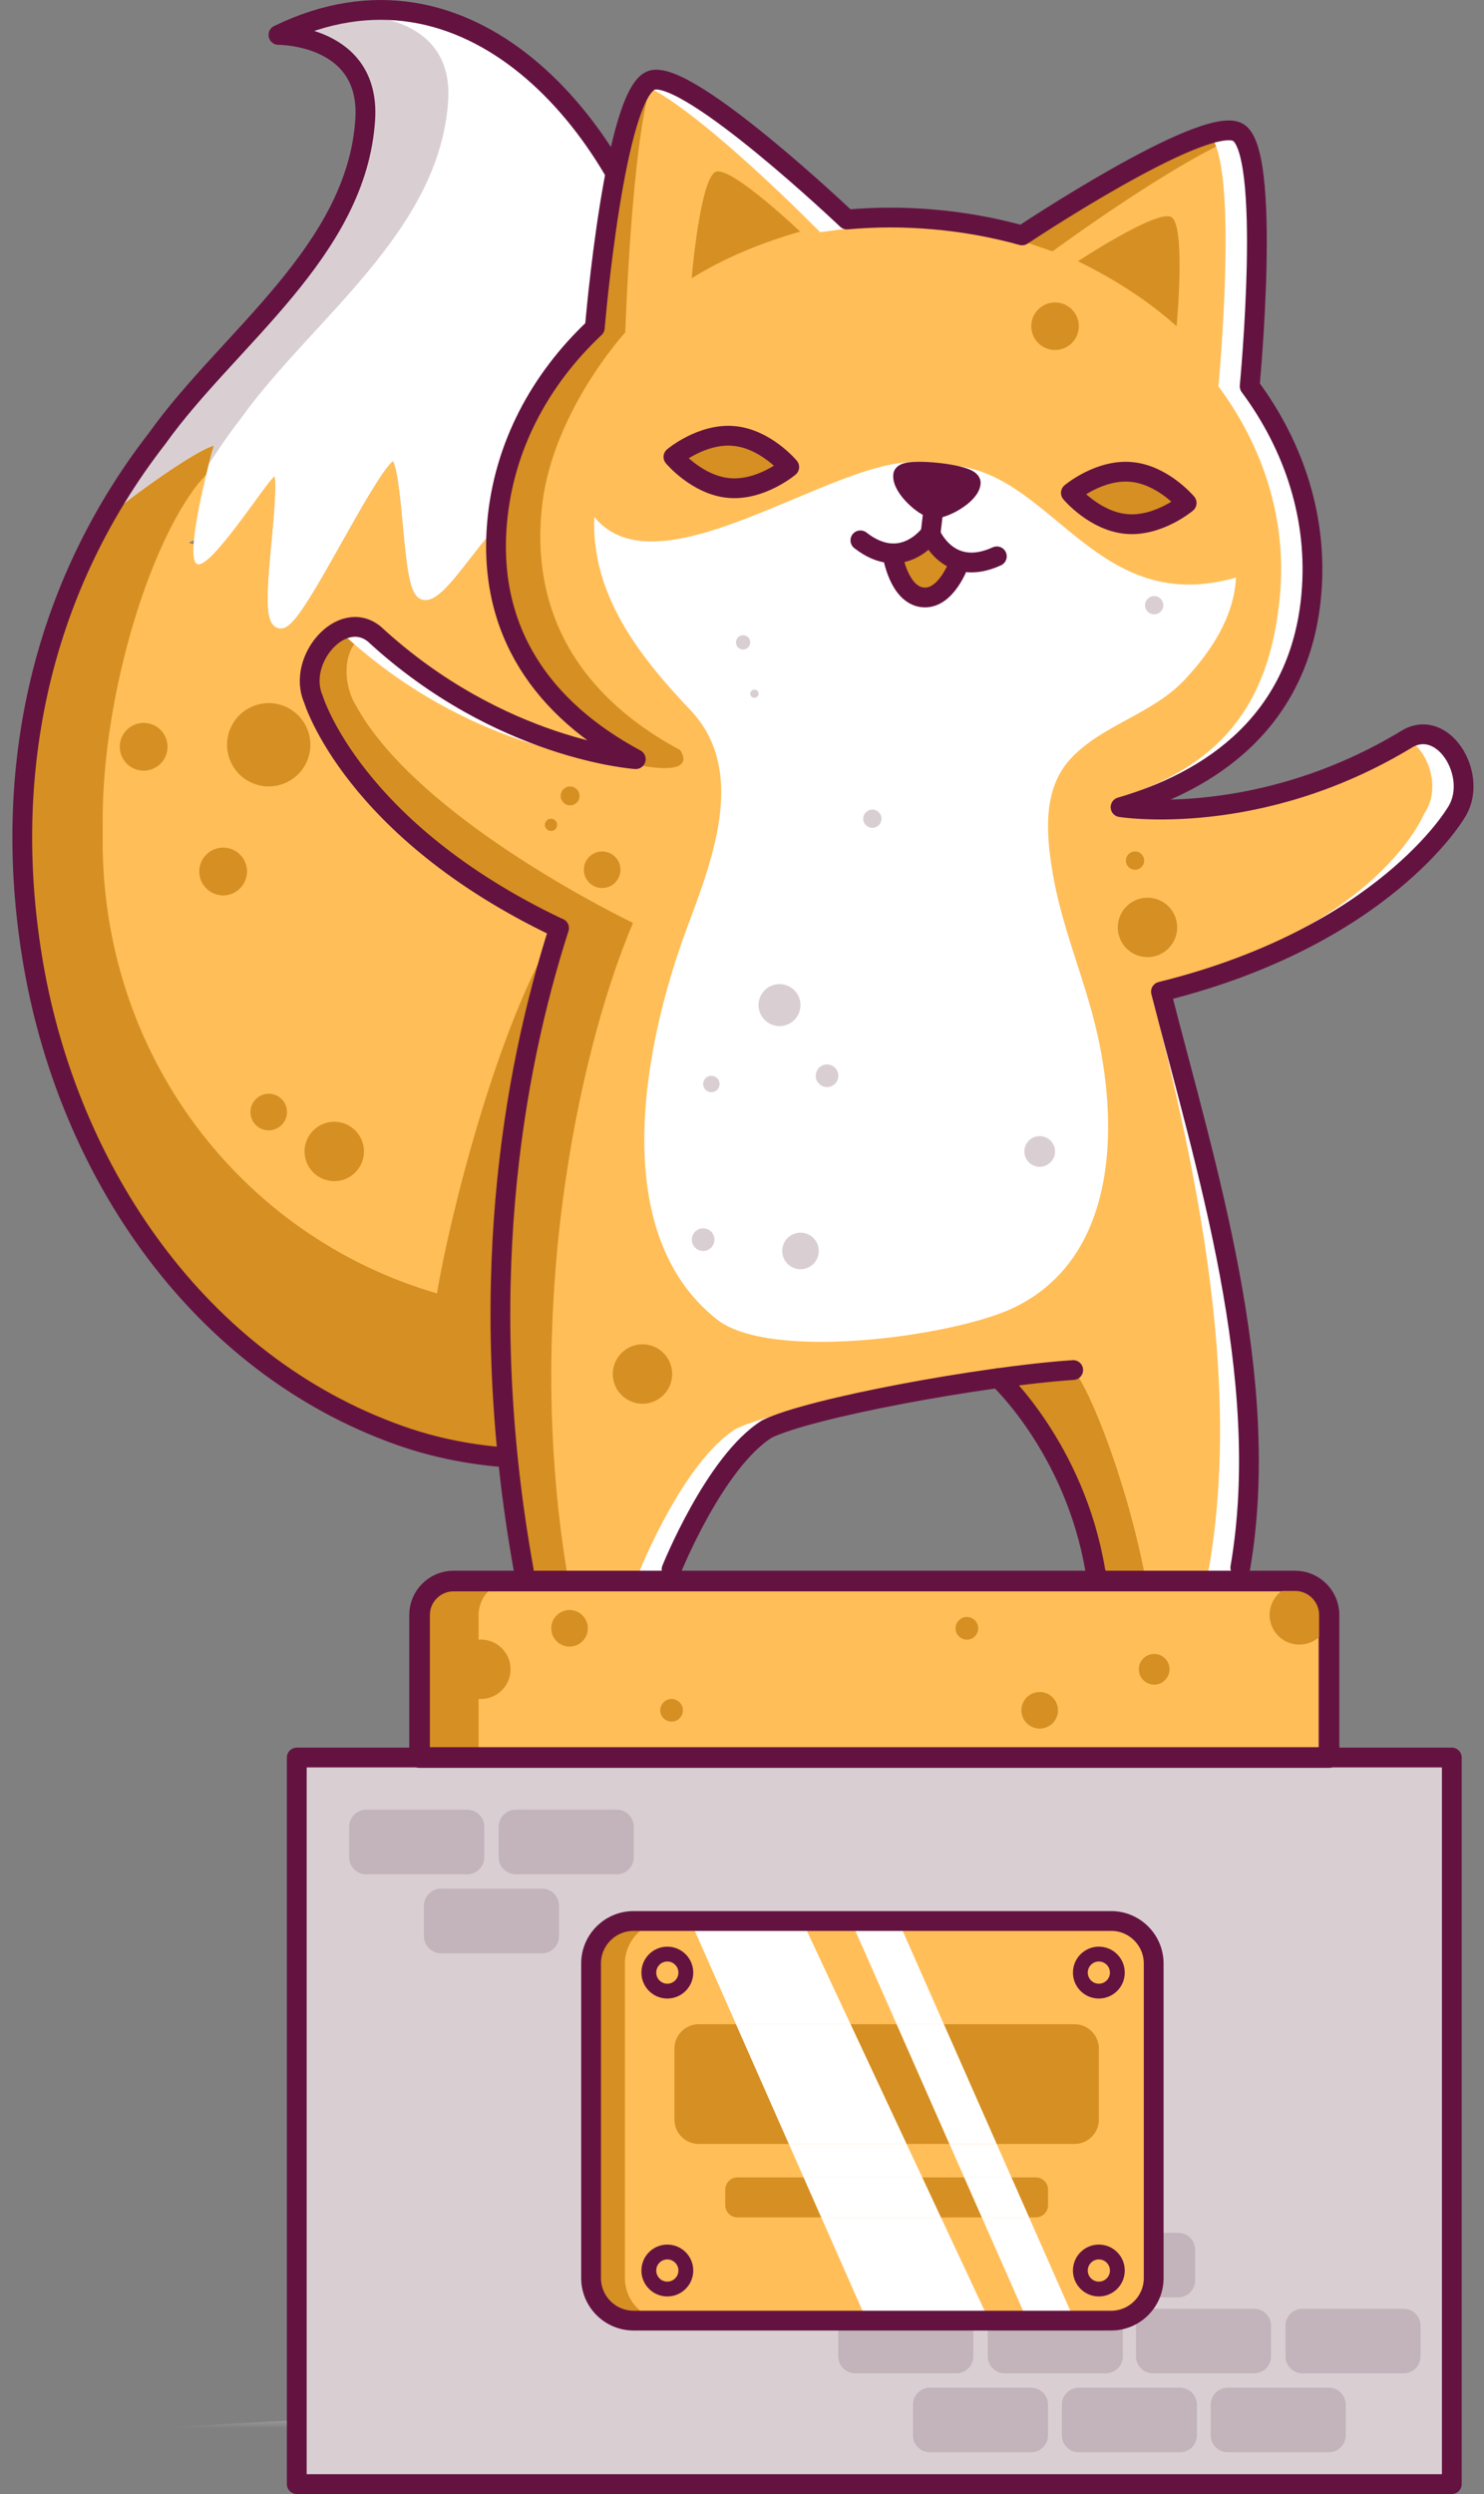 <svg xmlns="http://www.w3.org/2000/svg" xmlns:xlink="http://www.w3.org/1999/xlink" width="75" height="126" version="1.1" viewBox="0 0 75 126"><rect x="0" y="0" width="75" height="126" fill="#808080" stroke="none"/><title>Anime Watched 4</title><desc>Created with Sketch.</desc><defs><polygon id="path-1" points="42.398 130 0 130 0 .818 84.797 .818 84.797 130 42.398 130 84.797 130 84.797 122.637 0 122.637 0 130"/><polygon id="path-3" points="0 130.182 84.797 130.182 84.797 1 0 1"/></defs><g id="Page-1" fill="none" fill-rule="evenodd" stroke="none" stroke-width="1"><g id="Anime-Watched-4" transform="translate(-7, -1)"><path id="Fill-1" fill="#FF8331" d="M28.058,27.572 C28.063,27.579 28.067,27.587 28.073,27.593 C28.069,27.602 28.066,27.611 28.062,27.62 C28.061,27.604 28.059,27.588 28.058,27.572 Z"/><path id="Stroke-3" stroke="#641340" d="M28.072,27.594 C28.068,27.603 28.065,27.612 28.061,27.62 C28.06,27.605 28.058,27.588 28.057,27.573 C28.062,27.579 28.066,27.587 28.072,27.594 Z"/><path id="Fill-5" fill="#FF8331" d="M44.072,63.805 C44.28,63.412 44.503,63.027 44.753,62.653 C44.503,63.027 44.28,63.413 44.072,63.805"/><path id="Fill-7" fill="#FF8331" d="M40.496,32.022 C40.37,32.565 40.237,33.105 40.092,33.64 C40.082,33.676 40.068,33.712 40.059,33.749 C40.216,33.177 40.362,32.602 40.496,32.022"/><path id="Fill-9" fill="#FF8331" d="M43.02,66.186 C43.089,66.004 43.162,65.826 43.233,65.647 C43.162,65.826 43.089,66.004 43.02,66.186"/><path id="Fill-11" fill="#FF8331" d="M40.092,33.641 C40.071,33.715 40.051,33.788 40.03,33.862 C40.041,33.825 40.049,33.787 40.059,33.749 C40.069,33.713 40.082,33.677 40.092,33.641"/><path id="Fill-13" fill="#FF8331" d="M43.504,64.994 C43.609,64.753 43.725,64.516 43.84,64.28 C43.725,64.516 43.609,64.753 43.504,64.994"/><path id="Fill-15" fill="#FFF" d="M17.523,24.332 C17.492,24.404 17.459,24.478 17.425,24.552 C17.459,24.478 17.492,24.404 17.523,24.332"/><path id="Fill-17" fill="#FFF" d="M17.294,24.849 C17.251,24.943 17.212,25.028 17.17,25.118 C17.21,25.03 17.252,24.94 17.294,24.849"/><path id="Fill-19" fill="#FFF" d="M17.707,23.864 C17.689,23.915 17.665,23.972 17.645,24.027 C17.665,23.973 17.689,23.914 17.707,23.864"/><path id="Fill-21" fill="#FFF" d="M24.478,29.619 C24.473,29.628 24.47,29.637 24.466,29.645 C24.465,29.63 24.464,29.613 24.463,29.598 C24.468,29.604 24.472,29.612 24.478,29.619"/><path id="Fill-23" fill="#FFF" d="M13.607,26.906 C13.572,26.972 13.54,27.039 13.508,27.101 C13.553,27.01 13.605,26.906 13.656,26.806 C13.639,26.84 13.623,26.875 13.607,26.906"/><path id="Fill-25" fill="#FFF" d="M13.35,29.355 C13.317,29.373 13.281,29.394 13.252,29.405 C13.257,29.372 13.27,29.329 13.281,29.288 C13.304,29.31 13.325,29.335 13.35,29.355"/><path id="Fill-27" fill="#FFF" d="M43.233,65.647 C43.321,65.427 43.41,65.21 43.504,64.995 C43.41,65.21 43.321,65.427 43.233,65.647"/><path id="Fill-29" fill="#FFF" d="M42.679,67.105 C42.789,66.796 42.904,66.49 43.02,66.186 C42.904,66.49 42.789,66.796 42.679,67.105"/><polygon id="Fill-31" fill="#FFF" points="40.499 32.011 40.497 32.017 40.498 32.012"/><path id="Fill-33" fill="#FFF" d="M39.471,35.694 C39.673,35.091 39.858,34.479 40.031,33.861 C39.86,34.479 39.674,35.091 39.471,35.694"/><path id="Fill-35" fill="#FFF" d="M43.84,64.28 C43.917,64.122 43.99,63.961 44.072,63.804 C43.99,63.961 43.917,64.122 43.84,64.28"/><path id="Fill-37" fill="#FFF" d="M40.499,32.011 L40.498,32.012 L40.497,32.019 C40.496,32.02 40.496,32.022 40.496,32.022 C40.496,32.019 40.498,32.015 40.499,32.011"/><path id="Fill-39" fill="#FFF" d="M40.402,31.693 C40.446,31.729 40.5,31.755 40.555,31.767 C40.5,31.755 40.446,31.729 40.402,31.693 C40.446,31.73 40.499,31.755 40.555,31.767 C40.499,31.755 40.446,31.73 40.402,31.693"/><path id="Fill-41" fill="#FFF" d="M40.03,33.861 C39.857,34.479 39.673,35.091 39.47,35.694 C39.685,35.055 39.878,34.404 40.058,33.749 C40.049,33.786 40.041,33.824 40.03,33.861"/><path id="Fill-43" fill="#FFBE58" d="M36.825,34.178 L36.825,34.178 C36.769,34.163 36.718,34.137 36.675,34.099 C36.718,34.137 36.769,34.163 36.825,34.178 M24.466,29.646 C24.465,29.63 24.464,29.614 24.463,29.598 C24.468,29.605 24.471,29.613 24.476,29.619 C24.472,29.628 24.47,29.637 24.466,29.646 M13.606,26.907 C13.572,26.973 13.539,27.039 13.508,27.102 C13.554,27.011 13.605,26.907 13.656,26.807 C13.639,26.84 13.622,26.874 13.606,26.907 M13.252,29.406 C13.257,29.372 13.269,29.329 13.28,29.288 C13.304,29.311 13.324,29.336 13.349,29.356 C13.316,29.373 13.28,29.395 13.252,29.406 M41.482,60.994 C37.797,58.144 36.768,53.068 36.905,48.632 C36.989,45.916 37.429,43.149 38.086,40.451 C38.48,38.833 38.951,37.24 39.47,35.697 C39.47,35.697 39.471,35.696 39.471,35.695 C39.685,35.056 39.878,34.405 40.058,33.749 C40.216,33.178 40.362,32.603 40.496,32.023 C40.496,32.019 40.497,32.015 40.499,32.011 C40.517,31.93 40.537,31.85 40.555,31.768 C40.5,31.755 40.446,31.731 40.402,31.694 C40.358,31.657 40.323,31.609 40.303,31.55 C39.584,29.49 38.647,27.23 38.04,26.18 C37.876,25.896 37.734,25.696 37.629,25.616 C37.297,25.977 36.712,27.811 36.318,29.045 C35.356,32.063 34.953,33.103 34.276,32.948 C33.652,32.808 33.432,31.726 33.097,29.825 C32.942,28.948 32.683,27.479 32.503,27.309 C32.213,27.361 31.342,28.471 30.823,29.14 C29.686,30.606 29.012,31.43 28.384,31.308 C27.753,31.186 27.601,30.182 27.36,27.555 C27.26,26.461 27.094,24.667 26.859,24.3 C26.37,24.666 25.108,26.916 24.259,28.431 C22.207,32.088 21.608,32.978 20.996,32.716 C20.395,32.461 20.444,31.308 20.725,28.319 C20.83,27.205 20.983,25.571 20.875,25.073 C20.522,25.243 19.743,26.03 19.209,26.568 C17.948,27.839 16.541,28.416 16.541,28.416 C16.541,28.416 17.358,28.675 17.294,28.529 C17.09,28.057 18.01,26.525 18.671,25.117 C18.715,25.027 18.519,24.543 18.567,24.443 C18.608,24.354 18.316,24.037 18.358,23.947 C18.404,23.847 18.106,23.69 18.15,23.591 C18.183,23.517 17.492,24.405 17.522,24.332 C17.568,24.224 17.606,24.126 17.644,24.028 C17.665,23.974 17.689,23.914 17.707,23.865 C17.757,23.725 17.794,23.601 17.808,23.51 C17.132,23.67 14.917,25.156 13.099,26.564 C12.987,26.649 12.844,26.656 12.727,26.596 C11.623,28.39 10.729,30.226 10.033,32.096 C10.032,32.1 10.031,32.104 10.029,32.107 C9.931,32.37 9.846,32.635 9.757,32.9 C8.172,37.749 7.778,42.869 8.426,47.978 C8.429,48.001 8.43,48.025 8.433,48.048 C8.508,48.624 8.595,49.199 8.694,49.774 L8.694,49.776 C8.807,50.425 8.938,51.072 9.088,51.714 C9.386,52.998 9.757,54.269 10.198,55.512 C10.639,56.756 11.151,57.974 11.732,59.155 C13.183,62.108 15.062,64.83 17.34,67.156 C18.251,68.086 19.225,68.952 20.262,69.745 C22.335,71.329 24.654,72.617 27.206,73.522 C27.876,73.759 28.557,73.958 29.25,74.122 C29.941,74.285 30.643,74.412 31.352,74.504 C32.061,74.597 32.778,74.656 33.5,74.68 C34.134,74.702 34.771,74.695 35.411,74.667 C35.599,74.658 35.789,74.648 35.977,74.636 C36.522,74.6 37.067,74.548 37.613,74.478 C37.766,74.458 37.921,74.438 38.074,74.415 C38.735,74.32 39.396,74.203 40.054,74.061 C40.418,73.982 40.78,73.896 41.142,73.803 C41.171,73.795 41.198,73.786 41.226,73.779 C41.211,71.714 41.718,69.814 42.414,67.84 C42.501,67.593 42.591,67.35 42.678,67.106 L42.678,67.107 L42.679,67.105 C42.789,66.796 42.903,66.49 43.019,66.186 C43.089,66.005 43.161,65.826 43.233,65.647 C43.32,65.428 43.41,65.21 43.504,64.994 C43.609,64.753 43.724,64.517 43.84,64.281 C43.917,64.122 43.989,63.961 44.072,63.805 C44.28,63.412 44.503,63.027 44.753,62.653 C43.692,62.372 42.593,61.854 41.482,60.994"/><path id="Fill-45" fill="#D68F22" d="M13.656,26.807 C13.639,26.84 13.622,26.874 13.606,26.907 C13.572,26.973 13.539,27.039 13.508,27.102 C13.553,27.011 13.605,26.907 13.656,26.807 M33.893,74.573 C33.186,74.462 33.066,71.939 32.377,71.754 C31.688,71.569 35.868,48.136 35.203,47.872 C32.084,52.84 29.662,62.795 29.085,66.345 C19.219,63.485 11.967,54.245 12.192,42.966 C12.067,36.523 14.449,28.66 17.03,25.416 C18.358,23.947 21.484,19.779 21.484,19.779 C21.484,19.779 13.779,26.037 13.099,26.564 C12.987,26.649 12.844,26.656 12.727,26.596 C11.623,28.39 10.729,30.226 10.029,32.107 C9.931,32.37 9.846,32.635 9.757,32.9 C8.172,37.749 7.778,42.869 8.426,47.978 C8.428,48.001 8.43,48.025 8.433,48.048 C8.508,48.624 8.594,49.2 8.694,49.776 C8.807,50.425 8.938,51.072 9.088,51.714 C9.385,52.998 9.757,54.269 10.198,55.512 C10.639,56.756 11.151,57.974 11.732,59.155 C13.183,62.108 15.062,64.83 17.34,67.156 C18.251,68.086 19.225,68.953 20.261,69.745 C22.335,71.329 24.654,72.618 27.206,73.522 C27.876,73.759 28.557,73.958 29.25,74.122 C29.941,74.286 30.643,74.412 31.352,74.504 C32.061,74.597 32.778,74.656 33.5,74.68 C33.945,74.696 34.393,74.681 34.841,74.671 C34.525,74.636 34.206,74.621 33.893,74.573"/><path id="Fill-47" fill="#FFF" d="M36.761,34.419 L36.761,34.42 L36.761,34.419 Z"/><path id="Fill-49" fill="#FFF" d="M40.556,31.768 C40.558,31.768 40.558,31.769 40.559,31.77 C40.558,31.769 40.557,31.768 40.556,31.768"/><path id="Fill-51" fill="#FFF" d="M40.559,31.77 C40.541,31.851 40.518,31.93 40.498,32.011 L40.499,32.011 C40.518,31.93 40.541,31.851 40.559,31.77"/><path id="Fill-53" fill="#FFF" d="M40.556,31.768 C40.557,31.768 40.558,31.769 40.559,31.77 C40.541,31.851 40.518,31.93 40.499,32.011 C40.518,31.93 40.537,31.85 40.556,31.768"/><path id="Fill-55" fill="#FFBE58" d="M10.6,30.686 C10.398,31.154 10.209,31.623 10.034,32.096 C10.204,31.622 10.407,31.155 10.6,30.686"/><path id="Fill-57" fill="#FFBE58" d="M28.062,27.62 C28.061,27.604 28.059,27.588 28.058,27.572 C28.063,27.579 28.067,27.587 28.073,27.594 C28.069,27.602 28.066,27.611 28.062,27.62 M13.506,25.382 C13.508,25.38 13.51,25.377 13.512,25.374 C13.516,25.372 13.522,25.37 13.526,25.368 C13.52,25.373 13.513,25.378 13.506,25.382 M40.589,15.798 C38.433,7.474 31.004,-1.539 21.648,2.508 C21.457,2.591 21.266,2.671 21.073,2.765 C21.073,2.765 25.734,2.732 25.458,7.035 C25.034,13.673 18.553,18.098 14.969,23.114 C13.109,25.507 11.681,28.052 10.6,30.685 C11.195,29.301 11.902,27.936 12.728,26.596 C12.844,26.655 12.988,26.648 13.1,26.563 C14.917,25.155 17.132,23.67 17.809,23.51 C17.794,23.6 17.757,23.724 17.708,23.865 C17.69,23.915 16.3,29.069 16.942,29.486 C17.583,29.903 20.523,25.243 20.875,25.072 C20.984,25.57 20.831,27.205 20.726,28.318 C20.445,31.308 20.396,32.461 20.997,32.716 C21.609,32.977 22.208,32.088 24.259,28.431 C25.109,26.916 26.371,24.666 26.86,24.3 C27.094,24.667 27.26,26.461 27.361,27.555 C27.602,30.182 27.753,31.185 28.384,31.308 C29.012,31.43 29.687,30.605 30.824,29.14 C31.342,28.471 32.213,27.36 32.503,27.308 C32.684,27.478 32.943,28.947 33.098,29.825 C33.433,31.725 33.653,32.807 34.277,32.947 C34.954,33.102 35.357,32.062 36.319,29.045 C36.712,27.81 37.297,25.976 37.629,25.616 C37.735,25.695 37.876,25.895 38.041,26.18 C38.648,27.229 39.584,29.489 40.303,31.55 C40.324,31.608 40.359,31.656 40.403,31.693 C40.447,31.729 40.5,31.755 40.556,31.767 C41.75,26.528 41.929,20.965 40.589,15.798"/><path id="Fill-59" fill="#FFF" d="M10.6,30.686 C10.398,31.154 10.209,31.623 10.034,32.096 C10.204,31.622 10.407,31.155 10.6,30.686"/><path id="Fill-61" fill="#FFF" d="M28.062,27.62 C28.061,27.604 28.059,27.588 28.058,27.572 C28.063,27.579 28.067,27.587 28.073,27.594 C28.069,27.602 28.066,27.611 28.062,27.62 M13.506,25.382 C13.508,25.38 13.51,25.377 13.512,25.374 C13.516,25.372 13.522,25.37 13.526,25.368 C13.52,25.373 13.513,25.378 13.506,25.382 M40.589,15.798 C38.433,7.474 31.004,-1.539 21.648,2.508 C21.457,2.591 21.266,2.671 21.073,2.765 C21.073,2.765 25.734,2.732 25.458,7.035 C25.034,13.673 18.553,18.098 14.969,23.114 C13.109,25.507 11.681,28.052 10.6,30.685 C11.195,29.301 11.902,27.936 12.728,26.596 C12.844,26.655 12.988,26.648 13.1,26.563 C14.917,25.155 17.132,23.67 17.809,23.51 C17.794,23.6 17.757,23.724 17.708,23.865 C17.69,23.915 16.3,29.069 16.942,29.486 C17.583,29.903 20.523,25.243 20.875,25.072 C20.984,25.57 20.831,27.205 20.726,28.318 C20.445,31.308 20.396,32.461 20.997,32.716 C21.609,32.977 22.208,32.088 24.259,28.431 C25.109,26.916 26.371,24.666 26.86,24.3 C27.094,24.667 27.26,26.461 27.361,27.555 C27.602,30.182 27.753,31.185 28.384,31.308 C29.012,31.43 29.687,30.605 30.824,29.14 C31.342,28.471 32.213,27.36 32.503,27.308 C32.684,27.478 32.943,28.947 33.098,29.825 C33.433,31.725 33.653,32.807 34.277,32.947 C34.954,33.102 35.357,32.062 36.319,29.045 C36.712,27.81 37.297,25.976 37.629,25.616 C37.735,25.695 37.876,25.895 38.041,26.18 C38.648,27.229 39.584,29.489 40.303,31.55 C40.324,31.608 40.359,31.656 40.403,31.693 C40.447,31.729 40.5,31.755 40.556,31.767 C41.75,26.528 41.929,20.965 40.589,15.798"/><path id="Fill-63" fill="#D9CFD3" d="M13.506,25.382 C13.508,25.38 13.51,25.377 13.512,25.374 C13.516,25.372 13.522,25.37 13.526,25.368 C13.52,25.373 13.513,25.378 13.506,25.382 M17.707,23.865 C17.704,23.875 17.643,24.103 17.554,24.451 C18.054,23.675 18.579,22.907 19.161,22.159 C22.745,17.143 29.226,12.718 29.651,6.081 C29.925,1.778 25.264,1.81 25.264,1.81 C25.458,1.716 25.649,1.636 25.841,1.553 L25.84,1.553 C25.873,1.539 25.904,1.529 25.938,1.516 C24.565,1.556 23.131,1.867 21.648,2.508 C21.456,2.591 21.266,2.671 21.071,2.765 C21.071,2.765 25.734,2.733 25.458,7.035 C25.033,13.673 18.553,18.098 14.969,23.114 C13.109,25.507 11.68,28.052 10.6,30.686 C11.194,29.301 11.902,27.937 12.728,26.596 C12.843,26.655 12.987,26.649 13.1,26.564 C14.917,25.155 17.132,23.67 17.809,23.51 C17.794,23.601 17.757,23.725 17.707,23.865"/><path id="Fill-65" fill="#FFF" d="M40.303,31.55 C40.324,31.609 40.359,31.656 40.403,31.694 C40.359,31.656 40.324,31.609 40.303,31.55"/><path id="Stroke-67" stroke="#641340" stroke-linecap="round" stroke-linejoin="round" d="M44.682,62.64 C43.644,62.355 42.568,61.834 41.482,60.994 C37.797,58.144 36.769,53.068 36.906,48.632 C37.039,44.286 38.088,39.81 39.47,35.698 C41.588,29.396 42.27,22.281 40.59,15.798 C38.389,7.304 30.699,-1.919 21.072,2.765 C21.072,2.765 25.734,2.733 25.458,7.036 C25.034,13.673 18.553,18.098 14.969,23.115 C8.835,31.003 7.076,40.466 8.695,49.776 C10.499,60.158 17,69.904 27.206,73.522 C31.557,75.064 36.44,75.009 41.143,73.803"/><path id="Fill-69" fill="#D68F22" d="M18.6,39.335 C18.991,40.43 20.195,40.999 21.289,40.608 C22.383,40.217 22.954,39.013 22.562,37.919 C22.171,36.825 20.967,36.255 19.872,36.646 C18.779,37.037 18.208,38.241 18.6,39.335"/><path id="Fill-71" fill="#D68F22" d="M32.387,69.355 C32.612,69.983 33.302,70.31 33.93,70.085 C34.557,69.861 34.884,69.17 34.659,68.543 C34.436,67.916 33.745,67.588 33.117,67.813 C32.49,68.038 32.163,68.728 32.387,69.355"/><path id="Fill-73" fill="#D68F22" d="M17.141,45.435 C17.366,46.063 18.056,46.391 18.684,46.166 C19.311,45.941 19.638,45.251 19.413,44.623 C19.19,43.996 18.499,43.669 17.871,43.894 C17.244,44.118 16.917,44.809 17.141,45.435"/><path id="Fill-75" fill="#D68F22" d="M13.125,39.135 C13.349,39.762 14.039,40.089 14.667,39.864 C15.295,39.641 15.621,38.95 15.397,38.323 C15.173,37.695 14.482,37.368 13.854,37.592 C13.228,37.817 12.9,38.507 13.125,39.135"/><g id="Group-79" transform="translate(0, 0.182)"><mask id="mask-2" fill="#fff"><use xlink:href="#path-1"/></mask><path id="Fill-77" fill="#E6DFE2" d="M84.797,126.319 C84.797,128.352 65.815,130 42.399,130 C18.983,130 -0,128.352 -0,126.319 C-0,124.285 18.983,122.637 42.399,122.637 C65.815,122.637 84.797,124.285 84.797,126.319" mask="url(#mask-2)"/></g><path id="Fill-80" fill="#FFBE58" d="M61.238,70.216 C56.618,70.525 47.915,72.134 45.766,73.192 C43.122,74.844 40.94,80.288 40.94,80.288 C40.388,82.205 34.019,82.249 33.468,80.332 C30.951,66.362 32.902,55.219 35.254,47.888 L35.203,47.872 C24.812,42.93 22.837,36.316 22.837,36.316 C21.977,34.339 24.281,31.692 25.923,33.038 C32.29,38.91 39.131,39.355 39.131,39.355 L39.129,39.355 C34.445,36.837 31.634,32.907 32.123,27.391 C32.461,23.575 34.272,20.184 37.059,17.562 L37.06,17.563 C37.06,17.563 38.064,5.54 39.967,5.045 C41.869,4.55 49.802,12.09 49.802,12.09 C51.236,11.961 52.713,11.956 54.215,12.09 C55.752,12.226 57.236,12.498 58.654,12.893 C58.654,12.893 67.736,6.841 69.522,7.663 C71.307,8.485 70.157,20.514 70.157,20.514 C72.429,23.58 73.61,27.229 73.273,31.035 C72.763,36.782 69.032,40.205 63.632,41.779 C63.632,41.779 70.626,42.91 78.181,38.291 C80.058,37.299 81.789,40.352 80.552,42.118 C80.552,42.118 76.897,48.31 65.731,51.084 L65.673,51.1 C67.927,59.918 71.333,70.598 69.684,80.199 C69.286,82.362 62.504,82.036 62.345,80.282 C61.297,74.172 57.462,70.622 57.462,70.622"/><path id="Fill-82" fill="#FFF" d="M69.465,30.177 C62.552,32.163 60.32,25.223 55.468,24.552 C55.361,24.553 53.411,24.394 53.34,24.348 C49.09,24.15 40.278,31.115 37.033,27.114 C36.875,31.018 39.281,34.131 41.883,36.864 C44.835,39.964 42.939,44.586 41.675,48.006 C39.564,53.72 37.64,63.249 43.233,67.66 C45.932,69.788 55.123,68.516 58.152,67.105 C63.353,64.683 63.556,58.215 62.481,53.343 C61.834,50.415 60.651,47.916 60.173,44.942 C59.871,43.059 59.697,40.809 61.152,39.283 C62.749,37.608 65.248,37.07 66.865,35.349 C68.193,33.937 69.371,32.171 69.465,30.177"/><path id="Fill-84" fill="#D68F22" d="M58.501,13.136 C58.87,13.22 59.838,13.595 60.198,13.696 C60.198,13.696 66.289,9.214 69.593,7.889 C67.528,7.195 60.939,11.585 58.501,13.136"/><path id="Fill-86" fill="#D9CFD3" d="M32.361,64.462 C32.385,63.899 32.416,63.343 32.453,62.795 C32.416,63.343 32.384,63.898 32.361,64.462"/><path id="Fill-88" fill="#D9CFD3" d="M22.903,36.505 C22.881,36.445 22.865,36.401 22.854,36.368 C22.865,36.401 22.881,36.444 22.903,36.505"/><path id="Fill-90" fill="#D9CFD3" d="M22.85,36.355 C22.843,36.334 22.837,36.316 22.837,36.316 C22.837,36.316 22.843,36.333 22.85,36.355"/><path id="Fill-92" fill="#D9CFD3" d="M23.101,33.897 C23.122,33.861 23.143,33.825 23.166,33.791 C23.143,33.825 23.122,33.861 23.101,33.897"/><path id="Fill-94" fill="#D9CFD3" d="M32.305,68.497 C32.301,68.239 32.297,67.981 32.296,67.726 C32.297,67.981 32.301,68.238 32.305,68.497"/><path id="Fill-96" fill="#D9CFD3" d="M32.306,66.189 C32.311,65.878 32.321,65.572 32.33,65.266 C32.321,65.573 32.311,65.878 32.306,66.189"/><path id="Fill-98" fill="#D9CFD3" d="M22.658,35.418 C22.657,35.34 22.655,35.262 22.662,35.185 C22.655,35.262 22.657,35.34 22.658,35.418"/><path id="Fill-100" fill="#D9CFD3" d="M22.837,36.315 C22.784,36.194 22.744,36.07 22.714,35.944 C22.744,36.07 22.784,36.194 22.837,36.315"/><path id="Fill-102" fill="#D9CFD3" d="M22.686,35.022 C22.697,34.95 22.706,34.88 22.721,34.809 C22.706,34.88 22.697,34.95 22.686,35.022"/><path id="Fill-104" fill="#D9CFD3" d="M22.773,34.631 C22.791,34.569 22.806,34.508 22.829,34.448 C22.806,34.508 22.791,34.569 22.773,34.631"/><path id="Fill-106" fill="#D9CFD3" d="M22.695,35.824 C22.679,35.738 22.663,35.652 22.657,35.565 C22.663,35.652 22.679,35.738 22.695,35.824"/><path id="Fill-108" fill="#D9CFD3" d="M22.912,34.253 C22.934,34.204 22.955,34.154 22.979,34.107 C22.955,34.154 22.934,34.204 22.912,34.253"/><path id="Fill-110" fill="#D9CFD3" d="M32.377,70.769 C32.368,70.591 32.358,70.412 32.351,70.237 C32.358,70.412 32.368,70.591 32.377,70.769"/><path id="Fill-112" fill="#D9CFD3" d="M32.509,72.9 C32.497,72.753 32.489,72.608 32.479,72.463 C32.489,72.609 32.497,72.753 32.509,72.9"/><path id="Fill-114" fill="#D9CFD3" d="M23.876,33.051 C23.882,33.047 23.888,33.043 23.893,33.039 C23.888,33.043 23.882,33.047 23.876,33.051"/><path id="Fill-116" fill="#D9CFD3" d="M22.905,36.51 C23.228,37.383 24.845,41.098 29.97,44.801 C24.849,41.101 23.231,37.387 22.905,36.51"/><path id="Fill-118" fill="#D9CFD3" d="M23.329,33.571 C23.348,33.549 23.365,33.525 23.384,33.503 C23.365,33.525 23.348,33.549 23.329,33.571"/><path id="Fill-120" fill="#D9CFD3" d="M23.591,33.287 C23.603,33.275 23.615,33.263 23.628,33.251 C23.614,33.263 23.603,33.275 23.591,33.287"/><path id="Fill-122" fill="#D68F22" d="M61.238,70.216 L57.473,70.621 C58.315,70.506 59.126,70.407 59.874,70.332 C59.763,70.219 59.7,70.16 59.7,70.16 C57.252,70.495 54.537,70.978 52.291,71.478 C53.983,71.152 55.785,70.853 57.462,70.623 C57.466,70.626 61.297,74.175 62.345,80.282 C62.412,81.018 63.642,81.497 65.076,81.653 C65.049,81.6 65.028,81.539 65.02,81.46 C64.114,76.182 62.033,71.034 61.238,70.216"/><path id="Fill-124" fill="#FFBE58" d="M32.123,27.391 C32.037,28.358 32.059,29.273 32.168,30.144 C32.193,30.156 32.219,30.165 32.244,30.177 C32.089,29.236 32.042,28.297 32.123,27.391"/><path id="Fill-126" fill="#FFBE58" d="M23.384,33.503 C23.449,33.427 23.519,33.356 23.591,33.287 C23.519,33.356 23.449,33.427 23.384,33.503"/><path id="Fill-128" fill="#FFBE58" d="M22.721,34.809 C22.735,34.748 22.755,34.691 22.773,34.63 C22.755,34.691 22.735,34.748 22.721,34.809"/><path id="Fill-130" fill="#FFBE58" d="M22.98,34.106 C23.017,34.034 23.059,33.964 23.101,33.896 C23.059,33.964 23.017,34.034 22.98,34.106"/><path id="Fill-132" fill="#FFBE58" d="M22.662,35.184 C22.666,35.13 22.678,35.077 22.685,35.022 C22.678,35.077 22.666,35.13 22.662,35.184"/><path id="Fill-134" fill="#FFBE58" d="M23.166,33.79 C23.217,33.714 23.272,33.642 23.329,33.571 C23.272,33.643 23.217,33.713 23.166,33.79"/><path id="Fill-136" fill="#FFBE58" d="M22.829,34.448 C22.853,34.382 22.883,34.317 22.912,34.253 C22.883,34.317 22.853,34.382 22.829,34.448"/><path id="Fill-138" fill="#FFBE58" d="M29.974,44.803 L29.974,44.803 C29.973,44.802 29.972,44.802 29.971,44.801 C29.972,44.802 29.973,44.802 29.974,44.803"/><path id="Fill-140" fill="#FFBE58" d="M22.905,36.51 C22.904,36.509 22.903,36.506 22.903,36.505 C22.903,36.507 22.904,36.508 22.905,36.51"/><path id="Fill-142" fill="#FFBE58" d="M23.628,33.251 C23.707,33.179 23.79,33.111 23.876,33.051 C23.79,33.112 23.707,33.178 23.628,33.251"/><path id="Fill-144" fill="#FFBE58" d="M22.855,36.368 C22.853,36.363 22.852,36.359 22.85,36.354 C22.852,36.36 22.852,36.361 22.855,36.368"/><path id="Fill-146" fill="#FFBE58" d="M22.714,35.944 C22.705,35.905 22.703,35.864 22.695,35.824 C22.703,35.864 22.705,35.905 22.714,35.944"/><path id="Fill-148" fill="#FFBE58" d="M22.657,35.565 C22.654,35.515 22.658,35.466 22.658,35.418 C22.658,35.466 22.654,35.515 22.657,35.565"/><path id="Fill-150" fill="#FFBE58" d="M32.296,67.726 C32.294,67.208 32.297,66.696 32.306,66.19 C32.296,66.696 32.294,67.208 32.296,67.726"/><path id="Fill-152" fill="#FFBE58" d="M32.479,72.463 C32.438,71.892 32.405,71.327 32.377,70.769 C32.405,71.327 32.438,71.892 32.479,72.463"/><path id="Fill-154" fill="#FFBE58" d="M32.351,70.236 C32.328,69.649 32.314,69.071 32.305,68.497 C32.314,69.071 32.328,69.649 32.351,70.236"/><path id="Fill-156" fill="#FFBE58" d="M32.453,62.795 C32.464,62.64 32.474,62.484 32.486,62.33 C32.474,62.484 32.464,62.64 32.453,62.795"/><path id="Fill-158" fill="#FFBE58" d="M32.701,74.958 C32.627,74.265 32.561,73.577 32.509,72.9 C32.561,73.577 32.627,74.265 32.701,74.958"/><path id="Fill-160" fill="#FFBE58" d="M32.33,65.267 C32.339,64.996 32.35,64.729 32.361,64.462 C32.35,64.729 32.339,64.996 32.33,65.267"/><path id="Fill-162" fill="#D68F22" d="M38.992,47.626 C38.992,47.626 35.569,45.995 32.006,43.53 C29.247,41.621 26.404,39.211 25.001,36.669 C24.259,35.48 24.262,33.429 25.735,32.914 C25.129,32.535 24.455,32.648 23.892,33.039 C23.888,33.043 23.882,33.047 23.876,33.052 C23.79,33.111 23.707,33.179 23.627,33.251 C23.615,33.263 23.602,33.275 23.59,33.287 C23.518,33.355 23.449,33.427 23.384,33.503 C23.365,33.525 23.347,33.549 23.329,33.571 C23.272,33.642 23.217,33.714 23.166,33.79 C23.142,33.824 23.122,33.86 23.1,33.897 C23.058,33.965 23.016,34.034 22.979,34.105 C22.955,34.154 22.934,34.204 22.912,34.253 C22.883,34.317 22.853,34.382 22.829,34.448 C22.806,34.508 22.79,34.569 22.772,34.631 C22.755,34.69 22.734,34.749 22.721,34.81 C22.705,34.88 22.696,34.95 22.685,35.022 C22.678,35.076 22.666,35.13 22.662,35.185 C22.655,35.262 22.657,35.34 22.658,35.418 C22.658,35.467 22.654,35.517 22.657,35.565 C22.664,35.652 22.68,35.738 22.695,35.824 C22.703,35.864 22.705,35.904 22.715,35.944 C22.744,36.07 22.784,36.194 22.837,36.315 C22.837,36.315 22.843,36.334 22.849,36.355 C22.851,36.358 22.852,36.363 22.854,36.368 C22.865,36.4 22.881,36.445 22.902,36.505 C22.903,36.506 22.904,36.509 22.905,36.51 C23.231,37.387 24.849,41.101 29.971,44.801 C29.971,44.802 29.972,44.802 29.973,44.803 C31.421,45.849 33.144,46.893 35.203,47.872 L35.254,47.888 C34.274,50.94 33.375,54.67 32.831,58.976 C32.828,58.976 32.826,58.975 32.824,58.975 C32.791,59.233 32.763,59.501 32.733,59.764 C32.71,59.975 32.684,60.183 32.662,60.396 C32.596,61.03 32.535,61.673 32.486,62.33 C32.474,62.484 32.464,62.64 32.453,62.795 C32.416,63.343 32.386,63.898 32.361,64.462 C32.349,64.729 32.339,64.996 32.33,65.267 C32.32,65.572 32.31,65.879 32.305,66.189 C32.297,66.695 32.294,67.208 32.296,67.726 C32.297,67.981 32.301,68.239 32.305,68.497 C32.313,69.071 32.327,69.649 32.35,70.236 C32.358,70.412 32.369,70.592 32.377,70.768 C32.404,71.327 32.437,71.892 32.478,72.463 C32.489,72.608 32.497,72.753 32.509,72.9 C32.561,73.577 32.627,74.265 32.701,74.958 C32.719,75.12 32.736,75.283 32.754,75.446 C32.835,76.155 32.926,76.87 33.029,77.595 C33.048,77.727 33.068,77.858 33.088,77.99 C33.203,78.763 33.326,79.541 33.469,80.332 C33.5,80.441 33.555,80.542 33.623,80.639 C33.643,80.669 33.669,80.695 33.692,80.724 C33.748,80.79 33.809,80.854 33.88,80.913 C33.912,80.94 33.945,80.968 33.98,80.993 C34.061,81.053 34.151,81.108 34.248,81.161 C34.28,81.179 34.309,81.198 34.343,81.216 C34.474,81.281 34.616,81.34 34.767,81.394 C34.812,81.409 34.861,81.422 34.907,81.437 C35.018,81.472 35.132,81.504 35.25,81.533 C35.323,81.552 35.399,81.567 35.475,81.583 C35.569,81.603 35.666,81.619 35.764,81.636 C35.854,81.65 35.945,81.665 36.038,81.677 C36.054,81.679 36.072,81.68 36.089,81.682 C35.954,81.608 35.853,81.495 35.804,81.318 C34.463,73.883 34.695,66.597 35.609,60.46 C36.412,55.066 37.741,50.562 38.992,47.626"/><path id="Fill-164" fill="#D68F22" d="M41.368,38.892 L41.366,38.891 C37.959,37.06 35.55,34.476 34.675,31.081 C34.347,29.811 34.227,28.43 34.36,26.927 C34.736,22.009 38.602,17.79 38.602,17.79 C38.602,17.79 38.915,8.018 39.967,5.045 C38.064,5.54 37.06,17.563 37.06,17.563 L37.059,17.562 C34.272,20.184 32.461,23.576 32.123,27.39 C32.042,28.297 32.089,29.236 32.244,30.177 C32.857,33.881 35.252,37.63 39.134,39.627 C42.452,40.296 41.368,38.892 41.368,38.892"/><path id="Fill-166" fill="#D68F22" d="M43.207,9.669 C42.389,9.882 41.956,15.056 41.956,15.056 C43.536,14.077 45.363,13.293 47.439,12.701 C47.439,12.701 44.025,9.456 43.207,9.669"/><path id="Fill-168" fill="#D68F22" d="M66.179,11.959 C66.948,12.313 66.464,17.481 66.464,17.481 C65.08,16.241 63.419,15.147 61.48,14.199 C61.48,14.199 65.41,11.605 66.179,11.959"/><path id="Stroke-170" stroke="#641340" stroke-linecap="round" stroke-linejoin="round" d="M62.449,80.594 C62.39,80.496 62.355,80.392 62.345,80.282 C61.297,74.172 57.462,70.622 57.462,70.622"/><path id="Fill-172" fill="#641340" d="M56.06,25.408 C55.99,26.015 54.651,26.74 54.18,26.685 C53.709,26.63 52.575,25.615 52.645,25.008 C52.693,24.607 56.115,24.946 56.06,25.408"/><path id="Stroke-174" stroke="#641340" stroke-linecap="round" stroke-linejoin="round" d="M56.06,25.408 C55.99,26.015 54.651,26.74 54.18,26.685 C53.709,26.63 52.575,25.615 52.645,25.008 C52.693,24.607 56.115,24.946 56.06,25.408 Z"/><path id="Fill-176" fill="#D68F22" d="M52.116,29.066 C52.116,29.066 52.428,31.039 53.622,31.179 C54.816,31.319 55.468,29.46 55.468,29.46 C54.864,28.959 53.99,28.297 53.99,28.297 C53.99,28.297 52.888,28.764 52.116,29.066"/><path id="Stroke-178" stroke="#641340" stroke-linecap="round" stroke-linejoin="round" d="M54.18,26.686 L54.032,27.945 C54.032,27.945 52.62,29.965 50.484,28.299"/><path id="Stroke-180" stroke="#641340" stroke-linecap="round" stroke-linejoin="round" d="M54.01,27.942 C54.01,27.942 54.916,30.233 57.379,29.107"/><path id="Stroke-182" stroke="#641340" stroke-linecap="round" stroke-linejoin="round" d="M52.116,29.066 C52.116,29.066 52.428,31.039 53.622,31.179 C54.816,31.319 55.468,29.46 55.468,29.46"/><mask id="mask-4" fill="#fff"><use xlink:href="#path-3"/></mask><polygon id="Fill-184" fill="#D9CFD3" points="21.999 126.501 80.373 126.501 80.373 89.792 21.999 89.792" mask="url(#mask-4)"/><polygon id="Stroke-186" stroke="#641340" stroke-linecap="round" stroke-linejoin="round" points="21.999 126.501 80.373 126.501 80.373 89.792 21.999 89.792" mask="url(#mask-4)"/><path id="Fill-187" fill="#D68F22" d="M38.356,44.94 C38.356,45.451 37.943,45.864 37.432,45.864 C36.922,45.864 36.508,45.451 36.508,44.94 C36.508,44.43 36.922,44.017 37.432,44.017 C37.943,44.017 38.356,44.43 38.356,44.94" mask="url(#mask-4)"/><path id="Fill-188" fill="#D68F22" d="M36.29,41.21 C36.29,41.474 36.076,41.688 35.812,41.688 C35.549,41.688 35.335,41.474 35.335,41.21 C35.335,40.946 35.549,40.732 35.812,40.732 C36.076,40.732 36.29,40.946 36.29,41.21" mask="url(#mask-4)"/><path id="Fill-189" fill="#D68F22" d="M35.156,42.672 C35.156,42.842 35.017,42.981 34.847,42.981 C34.677,42.981 34.539,42.842 34.539,42.672 C34.539,42.502 34.677,42.363 34.847,42.363 C35.017,42.363 35.156,42.502 35.156,42.672" mask="url(#mask-4)"/><path id="Fill-190" fill="#D68F22" d="M61.522,17.481 C61.522,18.144 60.983,18.682 60.321,18.682 C59.657,18.682 59.12,18.144 59.12,17.481 C59.12,16.818 59.657,16.28 60.321,16.28 C60.983,16.28 61.522,16.818 61.522,17.481" mask="url(#mask-4)"/><path id="Fill-191" fill="#D68F22" d="M64.825,44.48 C64.825,44.734 64.618,44.941 64.363,44.941 C64.108,44.941 63.901,44.734 63.901,44.48 C63.901,44.224 64.108,44.017 64.363,44.017 C64.618,44.017 64.825,44.224 64.825,44.48" mask="url(#mask-4)"/><path id="Fill-192" fill="#D9CFD3" d="M59.545,58.397 C59.116,58.397 58.77,58.744 58.77,59.172 C58.77,59.601 59.116,59.949 59.545,59.949 C59.974,59.949 60.32,59.601 60.32,59.172 C60.32,58.744 59.974,58.397 59.545,58.397" mask="url(#mask-4)"/><path id="Fill-193" fill="#D9CFD3" d="M44.556,33.092 C44.357,33.092 44.195,33.254 44.195,33.454 C44.195,33.654 44.357,33.816 44.556,33.816 C44.756,33.816 44.917,33.654 44.917,33.454 C44.917,33.254 44.756,33.092 44.556,33.092" mask="url(#mask-4)"/><path id="Fill-194" fill="#D9CFD3" d="M45.126,35.839 C45.011,35.839 44.917,35.932 44.917,36.048 C44.917,36.163 45.011,36.256 45.126,36.256 C45.242,36.256 45.335,36.163 45.335,36.048 C45.335,35.932 45.242,35.839 45.126,35.839" mask="url(#mask-4)"/><path id="Fill-195" fill="#D9CFD3" d="M47.457,63.276 C46.946,63.276 46.533,63.69 46.533,64.2 C46.533,64.71 46.946,65.124 47.457,65.124 C47.967,65.124 48.381,64.71 48.381,64.2 C48.381,63.69 47.967,63.276 47.457,63.276" mask="url(#mask-4)"/><path id="Fill-196" fill="#D9CFD3" d="M47.457,51.779 C47.457,51.193 46.982,50.718 46.396,50.718 C45.811,50.718 45.335,51.193 45.335,51.779 C45.335,52.365 45.811,52.84 46.396,52.84 C46.982,52.84 47.457,52.365 47.457,51.779" mask="url(#mask-4)"/><path id="Fill-197" fill="#D9CFD3" d="M48.798,54.776 C48.482,54.776 48.226,55.033 48.226,55.348 C48.226,55.665 48.482,55.921 48.798,55.921 C49.113,55.921 49.37,55.665 49.37,55.348 C49.37,55.033 49.113,54.776 48.798,54.776" mask="url(#mask-4)"/><path id="Fill-198" fill="#D9CFD3" d="M42.536,63.056 C42.221,63.056 41.964,63.313 41.964,63.628 C41.964,63.945 42.221,64.201 42.536,64.201 C42.851,64.201 43.108,63.945 43.108,63.628 C43.108,63.313 42.851,63.056 42.536,63.056" mask="url(#mask-4)"/><path id="Fill-199" fill="#D9CFD3" d="M42.952,55.349 C42.723,55.349 42.536,55.536 42.536,55.765 C42.536,55.995 42.723,56.181 42.952,56.181 C43.181,56.181 43.368,55.995 43.368,55.765 C43.368,55.536 43.181,55.349 42.952,55.349" mask="url(#mask-4)"/><path id="Fill-200" fill="#D9CFD3" d="M51.089,41.901 C50.834,41.901 50.627,42.108 50.627,42.363 C50.627,42.618 50.834,42.825 51.089,42.825 C51.344,42.825 51.551,42.618 51.551,42.363 C51.551,42.108 51.344,41.901 51.089,41.901" mask="url(#mask-4)"/><path id="Fill-201" fill="#D9CFD3" d="M65.331,31.114 C65.075,31.114 64.869,31.321 64.869,31.577 C64.869,31.832 65.075,32.039 65.331,32.039 C65.586,32.039 65.793,31.832 65.793,31.577 C65.793,31.321 65.586,31.114 65.331,31.114" mask="url(#mask-4)"/><path id="Fill-202" fill="#D68F22" d="M66.493,47.853 C66.493,48.682 65.821,49.355 64.993,49.355 C64.164,49.355 63.492,48.682 63.492,47.853 C63.492,47.026 64.164,46.353 64.993,46.353 C65.821,46.353 66.493,47.026 66.493,47.853" mask="url(#mask-4)"/><path id="Fill-203" fill="#D68F22" d="M40.971,70.416 C40.971,71.245 40.3,71.917 39.471,71.917 C38.642,71.917 37.97,71.245 37.97,70.416 C37.97,69.588 38.642,68.916 39.471,68.916 C40.3,68.916 40.971,69.588 40.971,70.416" mask="url(#mask-4)"/><path id="Fill-204" fill="#D68F22" d="M25.394,59.173 C25.394,60.002 24.722,60.674 23.893,60.674 C23.065,60.674 22.393,60.002 22.393,59.173 C22.393,58.345 23.065,57.673 23.893,57.673 C24.722,57.673 25.394,58.345 25.394,59.173" mask="url(#mask-4)"/><path id="Fill-205" fill="#FFF" d="M52.634,12.09 C54.171,12.226 55.655,12.498 57.073,12.893 C57.073,12.893 57.222,12.793 57.483,12.624 C56.421,12.385 55.338,12.189 54.215,12.09 C53.196,11.999 52.195,11.994 51.204,12.027 C51.68,12.042 52.153,12.047 52.634,12.09" mask="url(#mask-4)"/><path id="Fill-206" fill="#FFF" d="M68.576,20.514 C70.848,23.58 72.029,27.229 71.692,31.035 C71.182,36.783 68.525,39.753 63.464,41.343 C63.464,41.343 63.118,41.948 64.856,41.885 C64.075,41.851 63.632,41.78 63.632,41.78 C69.032,40.205 72.763,36.783 73.273,31.035 C73.61,27.229 72.43,23.58 70.157,20.514 C70.157,20.514 71.307,8.485 69.522,7.663 C69.226,7.528 68.721,7.592 68.1,7.773 C69.655,9.229 68.576,20.514 68.576,20.514" mask="url(#mask-4)"/><path id="Fill-207" fill="#FFF" d="M59.657,70.216 C58.591,70.287 57.303,70.43 55.932,70.617 L59.657,70.216 Z" mask="url(#mask-4)"/><path id="Fill-208" fill="#FFF" d="M48.444,12.727 C48.94,12.682 49.625,12.547 50.13,12.534 C49.403,11.848 41.772,4.574 39.966,5.045 C39.834,5.08 39.706,5.175 39.582,5.314 C42.461,6.62 48.444,12.727 48.444,12.727" mask="url(#mask-4)"/><path id="Fill-209" fill="#FFF" d="M78.182,38.291 C78.162,38.304 78.143,38.312 78.124,38.324 C79.229,38.967 79.851,40.863 78.972,42.118 C78.972,42.118 76.649,47.953 65.483,50.728 L65.168,51.083 C67.423,59.901 69.752,70.598 68.104,80.199 C67.939,81.092 66.684,81.555 65.258,81.674 C67.209,81.846 69.46,81.418 69.685,80.199 C71.333,70.598 67.928,59.918 65.673,51.1 L65.732,51.084 C76.898,48.31 80.553,42.118 80.553,42.118 C81.789,40.352 80.059,37.298 78.182,38.291" mask="url(#mask-4)"/><path id="Fill-210" fill="#FFF" d="M55.882,70.623 C51.324,71.248 45.832,72.381 44.186,73.191 C41.541,74.844 39.36,80.288 39.36,80.288 C39.123,81.108 37.821,81.582 36.367,81.71 C38.334,81.879 40.62,81.402 40.941,80.288 C40.941,80.288 43.122,74.844 45.767,73.191 C47.249,72.461 51.853,71.469 56.082,70.823 C55.958,70.695 55.884,70.625 55.882,70.623" mask="url(#mask-4)"/><path id="Fill-211" fill="#FFF" d="M24.342,33.038 C30.709,38.91 37.55,39.354 37.55,39.354 L37.548,39.354 C37.309,39.225 37.079,39.092 36.85,38.956 C34.311,38.345 30.025,36.819 25.923,33.038 C25.351,32.567 24.698,32.591 24.126,32.896 C24.199,32.939 24.272,32.98 24.342,33.038" mask="url(#mask-4)"/><path id="Stroke-212" stroke="#641340" stroke-linecap="round" stroke-linejoin="round" d="M33.469,80.332 C30.951,66.361 32.903,55.219 35.254,47.888 L35.203,47.872 C24.813,42.93 22.837,36.315 22.837,36.315 C21.978,34.339 24.281,31.691 25.923,33.038 C32.29,38.91 39.131,39.354 39.131,39.354 L39.129,39.354 C34.446,36.837 31.634,32.907 32.123,27.391 C32.461,23.575 34.273,20.184 37.06,17.561 L37.061,17.562 C37.061,17.562 38.065,5.54 39.967,5.045 C41.869,4.55 49.803,12.09 49.803,12.09 C51.237,11.961 52.713,11.956 54.215,12.09 C55.752,12.226 57.237,12.498 58.655,12.893 C58.655,12.893 67.737,6.841 69.523,7.663 C71.308,8.484 70.157,20.514 70.157,20.514 C72.43,23.58 73.611,27.228 73.274,31.035 C72.764,36.782 69.032,40.205 63.632,41.779 C63.632,41.779 70.626,42.91 78.182,38.291 C80.059,37.299 81.789,40.352 80.553,42.118 C80.553,42.118 76.898,48.31 65.732,51.084 L65.673,51.1 C67.928,59.918 71.333,70.598 69.685,80.199" mask="url(#mask-4)"/><path id="Stroke-213" stroke="#641340" stroke-linecap="round" stroke-linejoin="round" d="M61.238,70.216 C56.618,70.525 47.915,72.134 45.766,73.192 C43.122,74.844 40.94,80.288 40.94,80.288" mask="url(#mask-4)"/><path id="Fill-214" fill="#FFBE58" d="M74.166,89.792 L74.166,82.587 C74.166,81.646 73.396,80.877 72.456,80.877 L29.915,80.877 C28.975,80.877 28.205,81.646 28.205,82.587 L28.205,89.792 L74.166,89.792 Z" mask="url(#mask-4)"/><path id="Fill-215" fill="#D68F22" d="M32.9,80.877 L29.916,80.877 C28.974,80.877 28.206,81.647 28.206,82.587 L28.206,89.792 L31.189,89.792 L31.189,82.587 C31.189,81.647 31.959,80.877 32.9,80.877" mask="url(#mask-4)"/><path id="Stroke-216" stroke="#641340" stroke-linecap="round" stroke-linejoin="round" stroke-width="1.043" d="M74.166,89.792 L74.166,82.587 C74.166,81.646 73.396,80.877 72.456,80.877 L29.915,80.877 C28.975,80.877 28.205,81.646 28.205,82.587 L28.205,89.792 L74.166,89.792 Z" mask="url(#mask-4)"/><path id="Fill-217" fill="#D68F22" d="M66.106,85.334 C66.106,85.763 65.758,86.11 65.332,86.11 C64.903,86.11 64.555,85.763 64.555,85.334 C64.555,84.905 64.903,84.559 65.332,84.559 C65.758,84.559 66.106,84.905 66.106,85.334" mask="url(#mask-4)"/><path id="Fill-218" fill="#D68F22" d="M60.469,87.407 C60.469,87.917 60.055,88.33 59.545,88.33 C59.035,88.33 58.621,87.917 58.621,87.407 C58.621,86.896 59.035,86.483 59.545,86.483 C60.055,86.483 60.469,86.896 60.469,87.407" mask="url(#mask-4)"/><path id="Fill-219" fill="#D68F22" d="M36.709,83.264 C36.709,83.774 36.295,84.188 35.785,84.188 C35.274,84.188 34.861,83.774 34.861,83.264 C34.861,82.754 35.274,82.34 35.785,82.34 C36.295,82.34 36.709,82.754 36.709,83.264" mask="url(#mask-4)"/><path id="Fill-220" fill="#D68F22" d="M21.504,57.182 C21.504,57.692 21.091,58.106 20.581,58.106 C20.07,58.106 19.657,57.692 19.657,57.182 C19.657,56.671 20.07,56.258 20.581,56.258 C21.091,56.258 21.504,56.671 21.504,57.182" mask="url(#mask-4)"/><path id="Fill-221" fill="#D68F22" d="M56.437,83.264 C56.437,83.58 56.181,83.836 55.865,83.836 C55.549,83.836 55.292,83.58 55.292,83.264 C55.292,82.949 55.549,82.692 55.865,82.692 C56.181,82.692 56.437,82.949 56.437,83.264" mask="url(#mask-4)"/><path id="Fill-222" fill="#D68F22" d="M41.513,87.407 C41.513,87.722 41.256,87.978 40.941,87.978 C40.624,87.978 40.368,87.722 40.368,87.407 C40.368,87.091 40.624,86.835 40.941,86.835 C41.256,86.835 41.513,87.091 41.513,87.407" mask="url(#mask-4)"/><path id="Fill-223" fill="#D68F22" d="M74.166,82.587 C74.166,83.415 73.494,84.087 72.666,84.087 C71.837,84.087 71.165,83.415 71.165,82.587 C71.165,81.758 71.837,81.086 72.666,81.086 C73.494,81.086 74.166,81.758 74.166,82.587" mask="url(#mask-4)"/><path id="Fill-224" fill="#D68F22" d="M32.803,85.334 C32.803,86.163 32.131,86.835 31.302,86.835 C30.474,86.835 29.802,86.163 29.802,85.334 C29.802,84.506 30.474,83.834 31.302,83.834 C32.131,83.834 32.803,84.506 32.803,85.334" mask="url(#mask-4)"/><path id="Stroke-225" stroke="#641340" stroke-linecap="round" stroke-linejoin="round" d="M74.166,89.792 L74.166,82.587 C74.166,81.646 73.396,80.877 72.456,80.877 L29.915,80.877 C28.975,80.877 28.205,81.646 28.205,82.587 L28.205,89.792 L74.166,89.792 Z" mask="url(#mask-4)"/><path id="Fill-226" fill="#C2B4BA" d="M30.618,95.693 L25.504,95.693 C25.033,95.693 24.647,95.308 24.647,94.838 L24.647,93.286 C24.647,92.815 25.033,92.429 25.504,92.429 L30.618,92.429 C31.089,92.429 31.474,92.815 31.474,93.286 L31.474,94.838 C31.474,95.308 31.089,95.693 30.618,95.693" mask="url(#mask-4)"/><path id="Fill-227" fill="#C2B4BA" d="M38.175,95.693 L33.061,95.693 C32.59,95.693 32.204,95.308 32.204,94.838 L32.204,93.286 C32.204,92.815 32.59,92.429 33.061,92.429 L38.175,92.429 C38.646,92.429 39.03,92.815 39.03,93.286 L39.03,94.838 C39.03,95.308 38.646,95.693 38.175,95.693" mask="url(#mask-4)"/><path id="Fill-228" fill="#C2B4BA" d="M34.397,99.683 L29.282,99.683 C28.811,99.683 28.425,99.298 28.425,98.828 L28.425,97.276 C28.425,96.805 28.811,96.419 29.282,96.419 L34.397,96.419 C34.867,96.419 35.252,96.805 35.252,97.276 L35.252,98.828 C35.252,99.298 34.867,99.683 34.397,99.683" mask="url(#mask-4)"/><path id="Fill-229" fill="#C2B4BA" d="M64.411,118.495 L64.411,120.047 C64.411,120.517 64.796,120.903 65.267,120.903 L70.382,120.903 C70.852,120.903 71.237,120.517 71.237,120.047 L71.237,118.495 C71.237,118.024 70.852,117.64 70.382,117.64 L65.267,117.64 C64.796,117.64 64.411,118.024 64.411,118.495" mask="url(#mask-4)"/><path id="Fill-230" fill="#C2B4BA" d="M77.938,117.64 L72.824,117.64 C72.353,117.64 71.968,118.025 71.968,118.495 L71.968,120.047 C71.968,120.518 72.353,120.904 72.824,120.904 L77.938,120.904 C78.409,120.904 78.794,120.518 78.794,120.047 L78.794,118.495 C78.794,118.025 78.409,117.64 77.938,117.64" mask="url(#mask-4)"/><path id="Fill-231" fill="#C2B4BA" d="M74.16,121.629 L69.045,121.629 C68.574,121.629 68.189,122.014 68.189,122.484 L68.189,124.036 C68.189,124.507 68.574,124.893 69.045,124.893 L74.16,124.893 C74.631,124.893 75.015,124.507 75.015,124.036 L75.015,122.484 C75.015,122.014 74.631,121.629 74.16,121.629" mask="url(#mask-4)"/><path id="Fill-232" fill="#C2B4BA" d="M56.19,120.047 L56.19,118.495 C56.19,118.025 55.804,117.64 55.334,117.64 L50.219,117.64 C49.749,117.64 49.364,118.025 49.364,118.495 L49.364,120.047 C49.364,120.518 49.749,120.903 50.219,120.903 L55.334,120.903 C55.804,120.903 56.19,120.518 56.19,120.047" mask="url(#mask-4)"/><path id="Fill-233" fill="#C2B4BA" d="M57.776,120.903 L62.891,120.903 C63.361,120.903 63.746,120.517 63.746,120.047 L63.746,118.495 C63.746,118.024 63.361,117.639 62.891,117.639 L57.776,117.639 C57.304,117.639 56.92,118.024 56.92,118.495 L56.92,120.047 C56.92,120.517 57.304,120.903 57.776,120.903" mask="url(#mask-4)"/><path id="Fill-234" fill="#C2B4BA" d="M61.431,117.069 L66.545,117.069 C67.017,117.069 67.402,116.684 67.402,116.213 L67.402,114.661 C67.402,114.19 67.017,113.805 66.545,113.805 L61.431,113.805 C60.96,113.805 60.576,114.19 60.576,114.661 L60.576,116.213 C60.576,116.684 60.96,117.069 61.431,117.069" mask="url(#mask-4)"/><path id="Fill-235" fill="#C2B4BA" d="M59.112,121.629 L53.997,121.629 C53.526,121.629 53.141,122.014 53.141,122.484 L53.141,124.036 C53.141,124.507 53.526,124.893 53.997,124.893 L59.112,124.893 C59.583,124.893 59.967,124.507 59.967,124.036 L59.967,122.484 C59.967,122.014 59.583,121.629 59.112,121.629" mask="url(#mask-4)"/><path id="Fill-236" fill="#C2B4BA" d="M66.636,121.629 L61.522,121.629 C61.051,121.629 60.666,122.014 60.666,122.484 L60.666,124.036 C60.666,124.507 61.051,124.893 61.522,124.893 L66.636,124.893 C67.107,124.893 67.492,124.507 67.492,124.036 L67.492,122.484 C67.492,122.014 67.107,121.629 66.636,121.629" mask="url(#mask-4)"/><path id="Fill-237" fill="#FFBE58" d="M63.16,118.241 L39.018,118.241 C37.838,118.241 36.872,117.275 36.872,116.095 L36.872,100.197 C36.872,99.016 37.838,98.051 39.018,98.051 L63.16,98.051 C64.34,98.051 65.306,99.016 65.306,100.197 L65.306,116.095 C65.306,117.275 64.34,118.241 63.16,118.241" mask="url(#mask-4)"/><path id="Fill-238" fill="#D68F22" d="M61.31,103.267 L54.702,103.267 L57.372,109.315 L61.31,109.315 C61.984,109.315 62.536,108.763 62.536,108.089 L62.536,104.493 C62.536,103.819 61.984,103.267 61.31,103.267" mask="url(#mask-4)"/><path id="Fill-239" fill="#D68F22" d="M42.312,103.267 C41.637,103.267 41.086,103.819 41.086,104.493 L41.086,108.089 C41.086,108.763 41.637,109.315 42.312,109.315 L46.868,109.315 L44.199,103.267 L42.312,103.267 Z" mask="url(#mask-4)"/><polygon id="Fill-240" fill="#D68F22" points="54.983 109.314 52.315 103.266 49.986 103.266 52.816 109.314" mask="url(#mask-4)"/><polygon id="Fill-241" fill="#D68F22" points="53.609 111.007 54.553 113.026 56.622 113.026 55.73 111.007" mask="url(#mask-4)"/><path id="Fill-242" fill="#D68F22" d="M59.351,113.025 C59.691,113.025 59.968,112.748 59.968,112.408 L59.968,111.624 C59.968,111.285 59.691,111.006 59.351,111.006 L58.119,111.006 L59.009,113.025 L59.351,113.025 Z" mask="url(#mask-4)"/><path id="Fill-243" fill="#D68F22" d="M44.271,111.007 C43.931,111.007 43.654,111.285 43.654,111.624 L43.654,112.408 C43.654,112.748 43.931,113.026 44.271,113.026 L48.506,113.026 L47.615,111.007 L44.271,111.007 Z" mask="url(#mask-4)"/><polygon id="Fill-244" fill="#FFF" points="50.808 118.241 56.995 118.241 54.554 113.025 48.506 113.025" mask="url(#mask-4)"/><polygon id="Fill-245" fill="#FFF" points="47.545 98.051 41.896 98.051 44.198 103.267 49.986 103.267" mask="url(#mask-4)"/><polygon id="Fill-246" fill="#FFF" points="52.816 109.314 46.867 109.314 47.614 111.006 53.609 111.006" mask="url(#mask-4)"/><polygon id="Fill-247" fill="#FFF" points="49.986 103.267 44.198 103.267 46.867 109.315 52.816 109.315" mask="url(#mask-4)"/><polygon id="Fill-248" fill="#FFF" points="47.614 111.007 48.506 113.026 54.553 113.026 53.609 111.007" mask="url(#mask-4)"/><polygon id="Fill-249" fill="#FFF" points="55.73 111.007 58.118 111.007 57.371 109.315 54.983 109.315" mask="url(#mask-4)"/><polygon id="Fill-250" fill="#FFF" points="58.924 118.241 61.312 118.241 59.009 113.025 56.622 113.025" mask="url(#mask-4)"/><polygon id="Fill-251" fill="#FFF" points="52.4 98.051 50.011 98.051 52.315 103.267 54.702 103.267" mask="url(#mask-4)"/><polygon id="Fill-252" fill="#FFF" points="52.315 103.267 54.983 109.315 57.371 109.315 54.702 103.267" mask="url(#mask-4)"/><polygon id="Fill-253" fill="#FFF" points="56.622 113.025 59.009 113.025 58.118 111.006 55.73 111.006" mask="url(#mask-4)"/><path id="Fill-254" fill="#D68F22" d="M38.583,116.095 L38.583,100.198 C38.583,99.017 39.549,98.051 40.729,98.051 L39.019,98.051 C37.838,98.051 36.872,99.017 36.872,100.198 L36.872,116.095 C36.872,117.276 37.838,118.241 39.019,118.241 L40.729,118.241 C39.549,118.241 38.583,117.276 38.583,116.095" mask="url(#mask-4)"/><path id="Stroke-255" stroke="#641340" stroke-linecap="round" stroke-linejoin="round" d="M63.16,118.241 L39.018,118.241 C37.838,118.241 36.872,117.275 36.872,116.095 L36.872,100.197 C36.872,99.016 37.838,98.051 39.018,98.051 L63.16,98.051 C64.34,98.051 65.306,99.016 65.306,100.197 L65.306,116.095 C65.306,117.275 64.34,118.241 63.16,118.241 Z" mask="url(#mask-4)"/><path id="Stroke-256" stroke="#641340" stroke-linecap="round" stroke-linejoin="round" stroke-width=".75" d="M41.661,115.71 C41.661,116.226 41.242,116.645 40.725,116.645 C40.21,116.645 39.791,116.226 39.791,115.71 C39.791,115.193 40.21,114.774 40.725,114.774 C41.242,114.774 41.661,115.193 41.661,115.71 Z" mask="url(#mask-4)"/><path id="Stroke-257" stroke="#641340" stroke-linecap="round" stroke-linejoin="round" stroke-width=".75" d="M63.47,115.71 C63.47,116.226 63.052,116.645 62.535,116.645 C62.019,116.645 61.6,116.226 61.6,115.71 C61.6,115.193 62.019,114.774 62.535,114.774 C63.052,114.774 63.47,115.193 63.47,115.71 Z" mask="url(#mask-4)"/><path id="Stroke-258" stroke="#641340" stroke-linecap="round" stroke-linejoin="round" stroke-width=".75" d="M41.661,100.659 C41.661,101.175 41.242,101.594 40.725,101.594 C40.21,101.594 39.791,101.175 39.791,100.659 C39.791,100.142 40.21,99.723 40.725,99.723 C41.242,99.723 41.661,100.142 41.661,100.659 Z" mask="url(#mask-4)"/><path id="Stroke-259" stroke="#641340" stroke-linecap="round" stroke-linejoin="round" stroke-width=".75" d="M63.47,100.659 C63.47,101.175 63.052,101.594 62.535,101.594 C62.019,101.594 61.6,101.175 61.6,100.659 C61.6,100.142 62.019,99.723 62.535,99.723 C63.052,99.723 63.47,100.142 63.47,100.659 Z" mask="url(#mask-4)"/><path id="Fill-260" fill="#D68F22" d="M46.887,24.596 C46.887,24.596 45.462,25.797 43.846,25.656 C42.231,25.514 41.035,24.084 41.035,24.084 C41.035,24.084 42.46,22.883 44.076,23.025 C45.693,23.165 46.887,24.596 46.887,24.596" mask="url(#mask-4)"/><path id="Fill-261" fill="#D68F22" d="M66.973,26.413 C66.973,26.413 65.548,27.614 63.932,27.473 C62.316,27.331 61.121,25.901 61.121,25.901 C61.121,25.901 62.546,24.7 64.162,24.842 C65.778,24.983 66.973,26.413 66.973,26.413" mask="url(#mask-4)"/><path id="Stroke-262" stroke="#641340" stroke-linecap="round" stroke-linejoin="round" d="M46.887,24.596 C46.887,24.596 45.462,25.797 43.846,25.656 C42.231,25.514 41.035,24.084 41.035,24.084 C41.035,24.084 42.46,22.883 44.076,23.025 C45.693,23.165 46.887,24.596 46.887,24.596 Z" mask="url(#mask-4)"/><path id="Stroke-263" stroke="#641340" stroke-linecap="round" stroke-linejoin="round" d="M66.973,26.413 C66.973,26.413 65.548,27.614 63.932,27.473 C62.316,27.331 61.121,25.901 61.121,25.901 C61.121,25.901 62.546,24.7 64.162,24.842 C65.778,24.983 66.973,26.413 66.973,26.413 Z" mask="url(#mask-4)"/></g></g></svg>